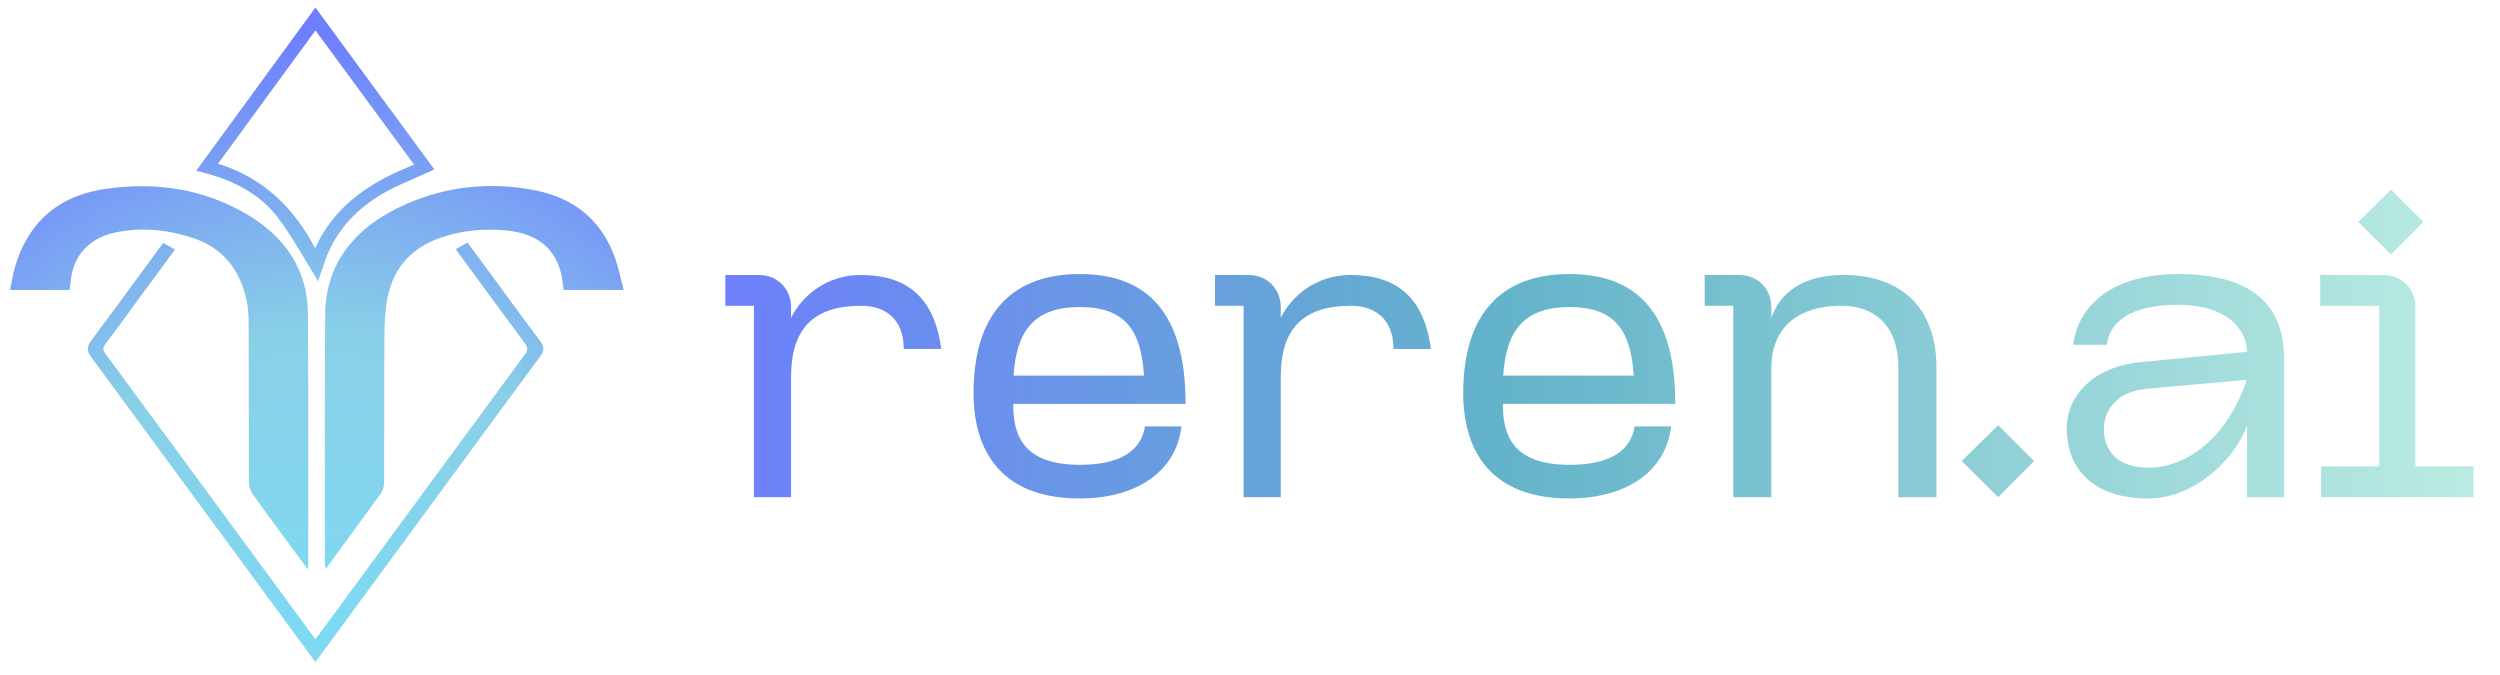 <svg width="126" height="34" viewBox="0 0 126 34" fill="none" xmlns="http://www.w3.org/2000/svg">
<path d="M36.558 15.411V13.859H38.27C39.198 13.875 39.87 14.563 39.87 15.491V16.019C40.43 14.899 41.662 13.859 43.39 13.859C45.614 13.859 47.086 14.899 47.438 17.587H45.55C45.55 16.051 44.59 15.411 43.406 15.411C41.022 15.411 39.87 16.547 39.87 18.995V25.059H37.998V15.411H36.558ZM59.755 20.355H51.067C51.067 21.747 51.403 23.427 54.427 23.427C56.363 23.427 57.499 22.787 57.707 21.491H59.547C59.259 23.891 57.115 25.123 54.427 25.123C49.691 25.123 49.067 21.731 49.067 19.827C49.067 15.731 51.067 13.811 54.427 13.811C57.787 13.811 59.755 15.731 59.755 20.355ZM57.659 18.931C57.515 16.691 56.747 15.475 54.427 15.475C52.107 15.475 51.227 16.691 51.083 18.931H57.659ZM61.238 15.411V13.859H62.95C63.878 13.875 64.55 14.563 64.55 15.491V16.019C65.11 14.899 66.342 13.859 68.07 13.859C70.294 13.859 71.766 14.899 72.118 17.587H70.23C70.23 16.051 69.27 15.411 68.086 15.411C65.702 15.411 64.55 16.547 64.55 18.995V25.059H62.678V15.411H61.238ZM84.434 20.355H75.746C75.746 21.747 76.082 23.427 79.106 23.427C81.042 23.427 82.178 22.787 82.386 21.491H84.226C83.938 23.891 81.794 25.123 79.106 25.123C74.37 25.123 73.746 21.731 73.746 19.827C73.746 15.731 75.746 13.811 79.106 13.811C82.466 13.811 84.434 15.731 84.434 20.355ZM82.338 18.931C82.194 16.691 81.426 15.475 79.106 15.475C76.786 15.475 75.906 16.691 75.762 18.931H82.338ZM92.925 13.859C95.725 13.859 97.597 15.427 97.597 18.515V25.059H95.677V18.515C95.677 16.403 94.461 15.411 92.829 15.411C90.237 15.411 89.277 16.867 89.277 18.515V25.059H87.357V15.411H85.917V13.859H87.645C88.589 13.859 89.277 14.547 89.277 15.491V16.019C89.709 14.755 90.861 13.859 92.925 13.859ZM100.71 21.427L102.518 23.235L100.71 25.059L98.87 23.235L100.71 21.427ZM104.164 21.587C104.164 19.907 105.572 18.483 107.812 18.259L113.252 17.731C113.252 16.899 112.564 15.363 109.764 15.363C107.908 15.363 106.388 15.891 106.18 17.379H104.484C104.804 15.059 106.884 13.811 109.78 13.811C114.452 13.811 115.124 16.275 115.124 18.163V25.059H113.252V21.427C112.74 22.979 110.708 25.123 108.276 25.123C105.508 25.123 104.164 23.635 104.164 21.587ZM106.036 21.603C106.036 22.739 106.724 23.571 108.292 23.571C110.148 23.571 112.244 22.131 113.236 19.139L108.132 19.603C106.66 19.747 106.036 20.723 106.036 21.603ZM122.136 11.187L120.504 12.819L118.856 11.187L120.504 9.555L122.136 11.187ZM121.736 23.507H124.664V25.059H116.984V23.507H119.912V15.411H116.936V13.859H120.104C121.048 13.859 121.736 14.547 121.736 15.491V23.507Z" fill="url(#paint0_linear_56_4676)"/>
<path fill-rule="evenodd" clip-rule="evenodd" d="M19.319 5.038C18.183 3.492 17.045 1.944 15.897 0.38C13.875 3.148 11.889 5.867 9.89 8.604C9.972 8.625 10.045 8.644 10.113 8.662C10.241 8.696 10.35 8.725 10.459 8.755C11.921 9.16 13.175 9.862 14.022 10.989C14.495 11.617 14.896 12.287 15.298 12.958C15.47 13.246 15.643 13.535 15.821 13.82C15.868 13.895 15.91 13.972 15.956 14.059C15.978 14.099 15.956 14.059 16.026 14.187C16.092 14.005 16.152 13.826 16.21 13.651C16.333 13.284 16.451 12.933 16.608 12.597C17.312 11.094 18.555 10.027 20.19 9.299C20.542 9.142 20.895 8.985 21.251 8.826C21.464 8.732 21.678 8.637 21.894 8.541C21.034 7.371 20.177 6.205 19.319 5.038ZM15.884 12.505C16.855 10.369 18.666 9.156 20.874 8.302C20.301 7.522 19.732 6.748 19.164 5.976C18.076 4.496 16.994 3.023 15.899 1.533C15.12 2.599 14.349 3.655 13.579 4.707C12.716 5.888 11.856 7.065 10.991 8.249C13.346 8.995 14.815 10.511 15.884 12.505Z" fill="url(#paint1_diamond_56_4676)"/>
<path d="M28.369 14.335C28.38 14.425 28.391 14.517 28.404 14.612L28.404 14.612H31.432C31.386 14.439 31.345 14.268 31.304 14.1L31.304 14.099L31.304 14.099C31.218 13.744 31.135 13.401 31.02 13.065C30.39 11.24 29.084 9.997 26.924 9.583C24.706 9.159 22.542 9.381 20.506 10.269C17.888 11.411 16.408 13.254 16.388 15.87C16.365 18.842 16.369 21.814 16.372 24.786C16.373 25.983 16.374 27.181 16.374 28.378C16.374 28.429 16.379 28.48 16.386 28.549L16.386 28.549C16.39 28.59 16.395 28.637 16.4 28.694C16.619 28.396 16.835 28.101 17.05 27.809L17.05 27.808C17.78 26.815 18.486 25.852 19.183 24.884C19.293 24.731 19.359 24.526 19.36 24.345C19.365 23.2 19.366 22.056 19.366 20.912C19.366 19.577 19.366 18.242 19.375 16.907C19.379 16.285 19.41 15.655 19.526 15.044C19.796 13.62 20.617 12.534 22.196 11.985C23.254 11.617 24.366 11.511 25.485 11.611C27.043 11.75 27.976 12.505 28.284 13.797C28.325 13.972 28.346 14.15 28.369 14.335Z" fill="url(#paint2_diamond_56_4676)"/>
<path fill-rule="evenodd" clip-rule="evenodd" d="M15.526 28.592C15.523 28.616 15.519 28.648 15.514 28.693C15.322 28.434 15.138 28.184 14.957 27.941L14.957 27.94C14.665 27.545 14.384 27.166 14.104 26.785C14.013 26.662 13.922 26.538 13.831 26.415C13.46 25.912 13.089 25.409 12.736 24.896C12.623 24.732 12.55 24.519 12.549 24.328C12.542 23.045 12.541 21.762 12.539 20.479V20.478C12.538 19.016 12.536 17.554 12.527 16.092C12.522 15.384 12.367 14.691 12.059 14.03C11.613 13.071 10.859 12.379 9.759 12.007C8.485 11.575 7.163 11.439 5.826 11.713C4.563 11.972 3.748 12.829 3.593 13.963C3.574 14.097 3.557 14.232 3.539 14.371C3.529 14.451 3.518 14.533 3.507 14.617H0.516C0.671 13.534 0.981 12.519 1.638 11.601C2.493 10.407 3.762 9.746 5.306 9.522C7.858 9.153 10.27 9.519 12.44 10.8C14.446 11.984 15.502 13.668 15.518 15.793C15.541 18.84 15.538 21.887 15.535 24.934C15.534 26.128 15.533 27.322 15.533 28.516C15.533 28.535 15.531 28.553 15.526 28.592ZM15.514 28.693L15.514 28.694H15.514L15.514 28.693Z" fill="url(#paint3_diamond_56_4676)"/>
<path d="M22.975 12.558C23.078 12.5 23.172 12.446 23.267 12.393L23.268 12.392C23.363 12.339 23.458 12.286 23.561 12.227C23.68 12.389 23.798 12.549 23.916 12.707C24.144 13.016 24.369 13.319 24.593 13.623C24.85 13.973 25.107 14.323 25.363 14.673L25.363 14.673C25.983 15.518 26.603 16.363 27.232 17.203C27.432 17.47 27.434 17.68 27.232 17.953C24.333 21.887 21.441 25.824 18.549 29.762L18.545 29.766C17.746 30.855 16.946 31.944 16.146 33.032C16.094 33.103 16.039 33.173 15.976 33.253L15.976 33.254C15.95 33.286 15.923 33.321 15.894 33.358C15.757 33.172 15.622 32.989 15.487 32.808C15.176 32.388 14.871 31.976 14.569 31.563C13.915 30.674 13.262 29.784 12.608 28.895L12.594 28.874C9.925 25.242 7.258 21.61 4.583 17.981C4.366 17.687 4.375 17.465 4.593 17.175C5.432 16.051 6.261 14.92 7.089 13.789C7.401 13.363 7.713 12.937 8.025 12.512C8.066 12.456 8.111 12.402 8.16 12.341L8.16 12.341C8.185 12.311 8.211 12.279 8.238 12.245C8.322 12.293 8.403 12.339 8.483 12.386L8.485 12.387C8.594 12.449 8.702 12.511 8.818 12.577C8.53 12.968 8.246 13.355 7.964 13.74C7.631 14.193 7.301 14.643 6.971 15.092C6.834 15.279 6.697 15.467 6.56 15.654C6.15 16.215 5.739 16.777 5.318 17.333C5.182 17.513 5.174 17.636 5.312 17.824C8.056 21.546 10.793 25.271 13.53 28.997C13.969 29.594 14.407 30.19 14.846 30.787C14.973 30.96 15.1 31.133 15.229 31.309C15.444 31.602 15.664 31.901 15.896 32.217C16.021 32.047 16.144 31.882 16.264 31.72L16.268 31.714C16.471 31.441 16.667 31.175 16.863 30.91C17.528 30.005 18.193 29.099 18.858 28.194L18.874 28.172C21.398 24.736 23.922 21.3 26.451 17.867C26.603 17.661 26.619 17.522 26.457 17.306C25.59 16.143 24.734 14.974 23.878 13.805L23.877 13.804L23.877 13.804C23.625 13.459 23.372 13.115 23.12 12.77C23.089 12.728 23.059 12.684 23.022 12.629C23.008 12.607 22.992 12.584 22.974 12.558L22.975 12.558Z" fill="url(#paint4_diamond_56_4676)"/>
<defs>
<linearGradient id="paint0_linear_56_4676" x1="35.555" y1="19.559" x2="125.555" y2="19.559" gradientUnits="userSpaceOnUse">
<stop stop-color="#6E7EFD"/>
<stop offset="0.446" stop-color="#63B3CA"/>
<stop offset="0.984" stop-color="#BAEBE2"/>
</linearGradient>
<radialGradient id="paint1_diamond_56_4676" cx="0" cy="0" r="1" gradientUnits="userSpaceOnUse" gradientTransform="translate(15.974 32.126) rotate(-90) scale(30.578 30.036)">
<stop stop-color="#7ED9F3"/>
<stop offset="0.5" stop-color="#89D0E7"/>
<stop offset="1" stop-color="#6E7EFD"/>
</radialGradient>
<radialGradient id="paint2_diamond_56_4676" cx="0" cy="0" r="1" gradientUnits="userSpaceOnUse" gradientTransform="translate(15.974 32.126) rotate(-90) scale(30.578 30.036)">
<stop stop-color="#7ED9F3"/>
<stop offset="0.5" stop-color="#89D0E7"/>
<stop offset="1" stop-color="#6E7EFD"/>
</radialGradient>
<radialGradient id="paint3_diamond_56_4676" cx="0" cy="0" r="1" gradientUnits="userSpaceOnUse" gradientTransform="translate(15.974 32.126) rotate(-90) scale(30.578 30.036)">
<stop stop-color="#7ED9F3"/>
<stop offset="0.5" stop-color="#89D0E7"/>
<stop offset="1" stop-color="#6E7EFD"/>
</radialGradient>
<radialGradient id="paint4_diamond_56_4676" cx="0" cy="0" r="1" gradientUnits="userSpaceOnUse" gradientTransform="translate(15.974 32.126) rotate(-90) scale(30.578 30.036)">
<stop stop-color="#7ED9F3"/>
<stop offset="0.5" stop-color="#89D0E7"/>
<stop offset="1" stop-color="#6E7EFD"/>
</radialGradient>
</defs>
</svg>
